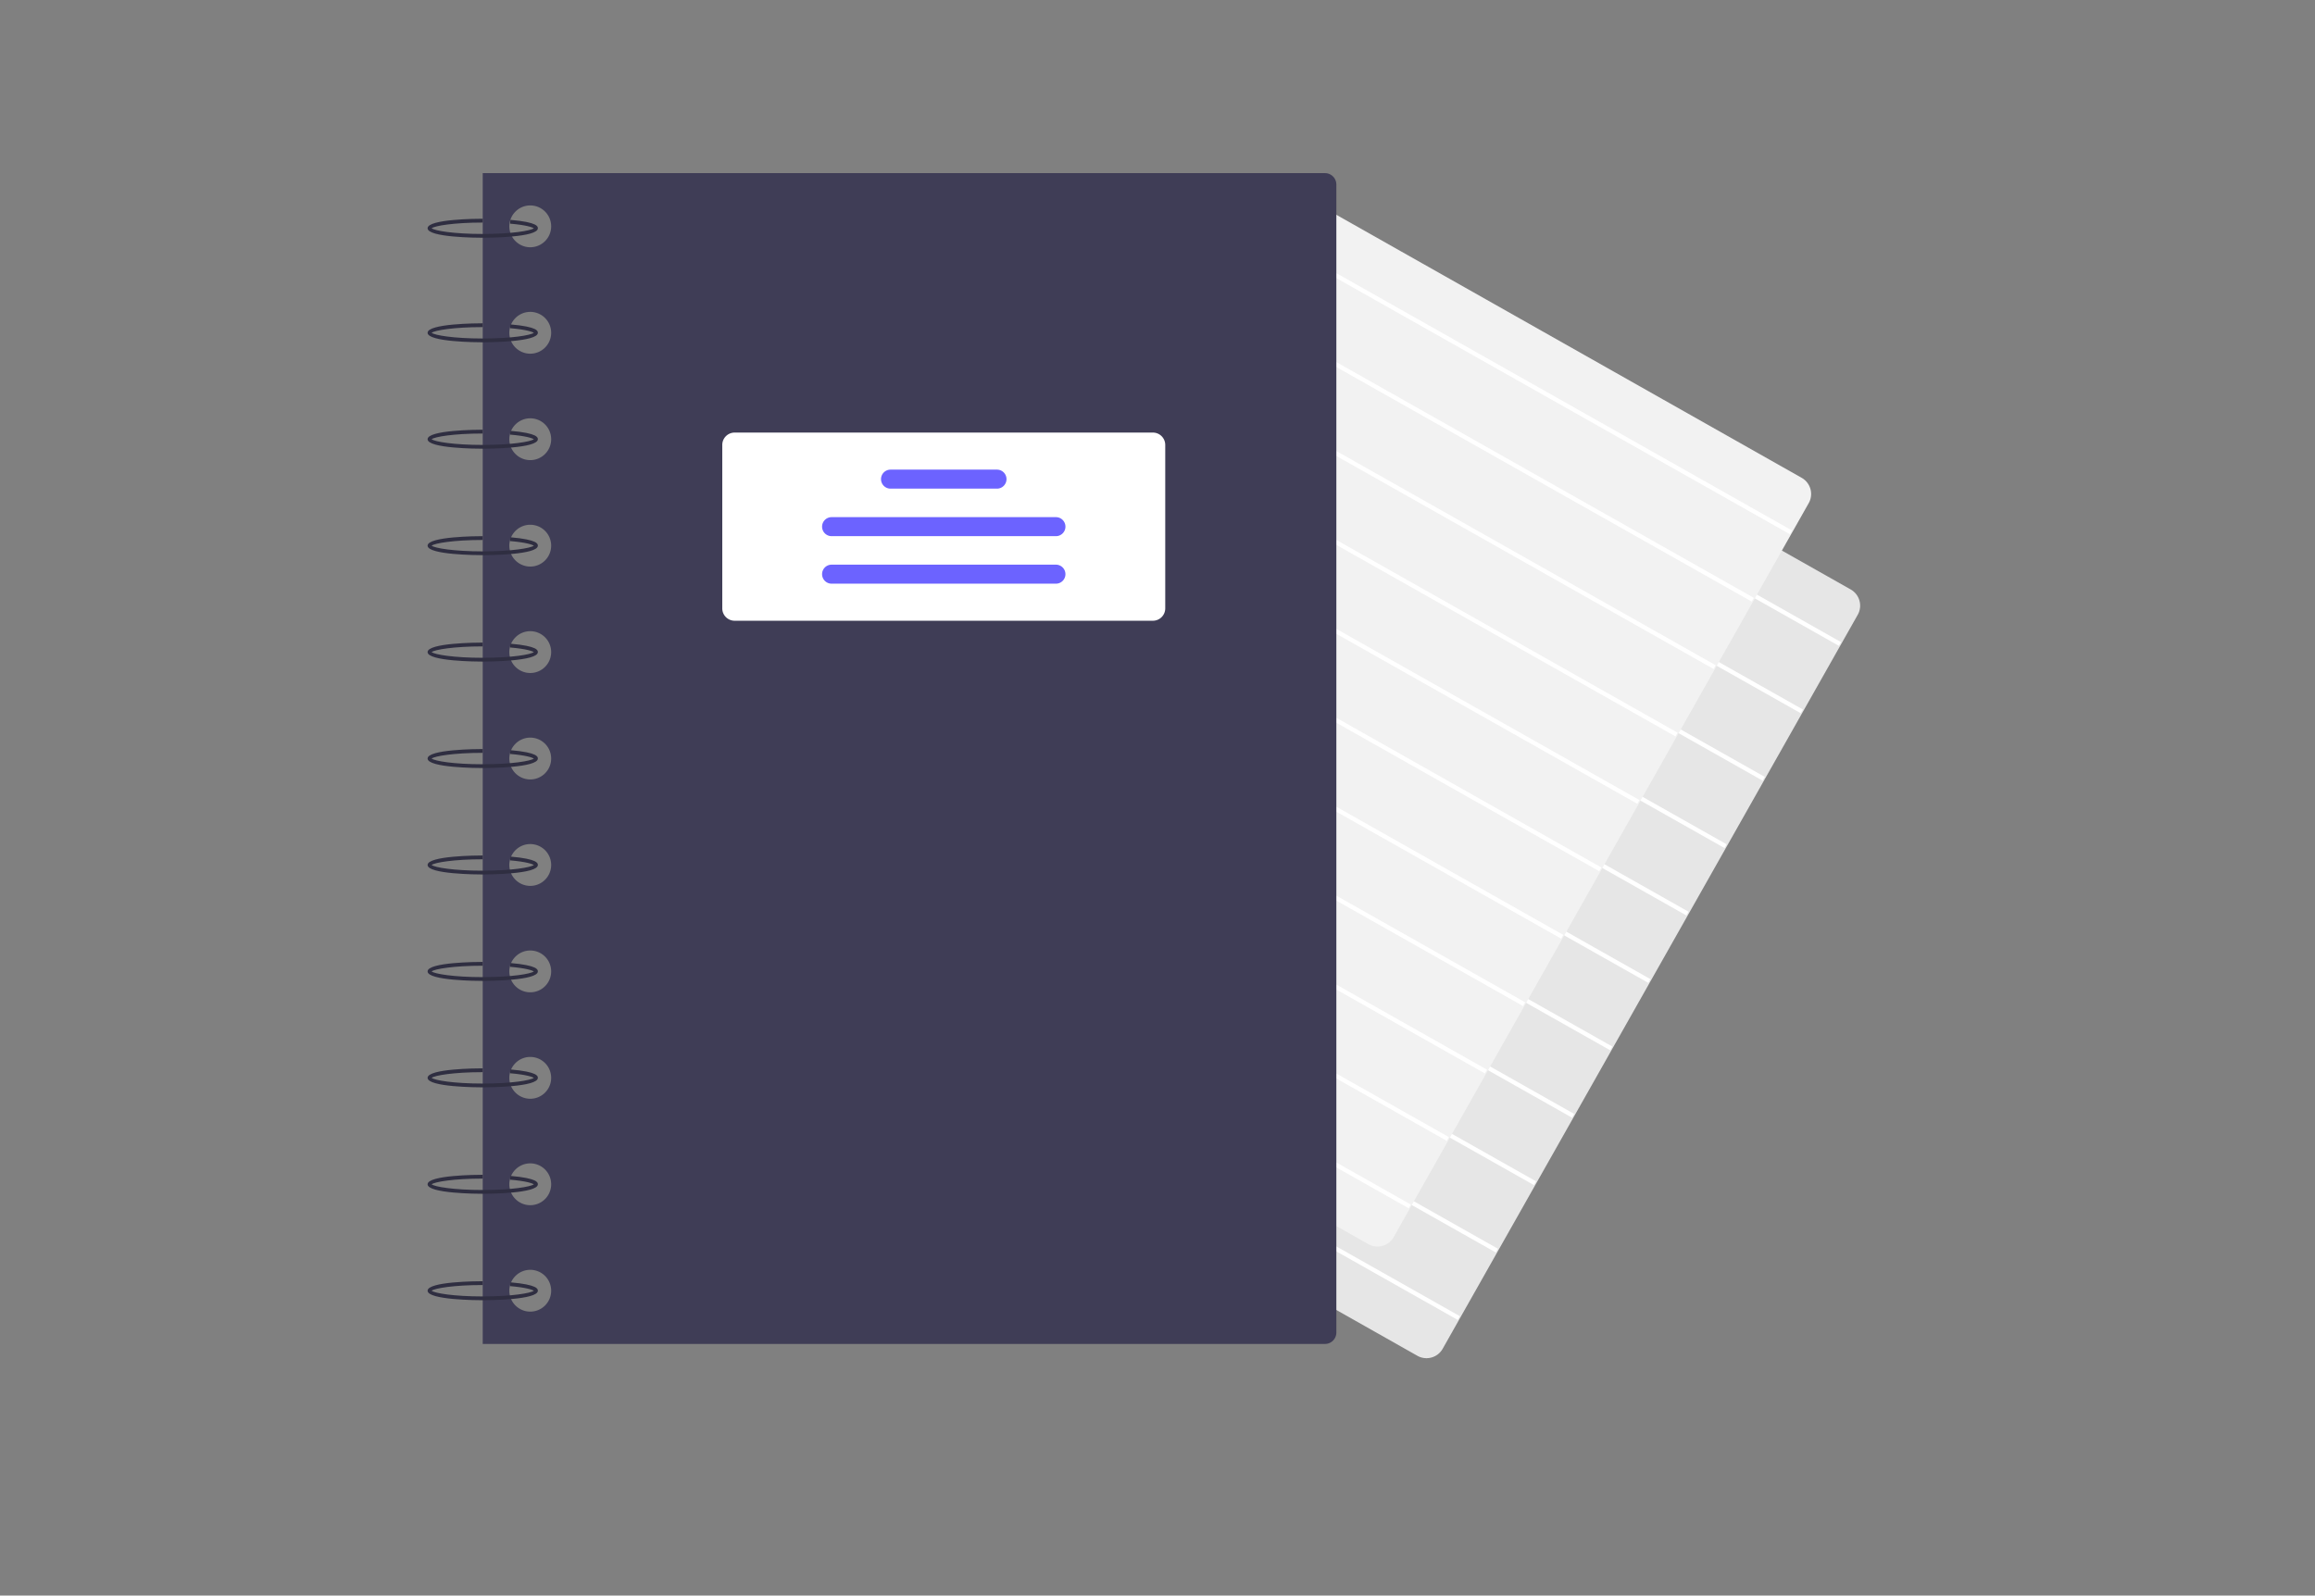 <svg xmlns="http://www.w3.org/2000/svg" xmlns:xlink="http://www.w3.org/1999/xlink" width="850" height="586" viewBox="0 0 850 586">
  <rect x="0" y="0" width="850" height="586" fill="#808080" stroke="none"/>
  <defs>
    <clipPath id="clip-Web_1920_1">
      <rect width="850" height="586"/>
    </clipPath>
  </defs>
  <g id="Web_1920_1" data-name="Web 1920 – 1" clip-path="url(#clip-Web_1920_1)">
    <g id="undraw_personal_notebook_re_d7dc" transform="translate(157 63.586)">
      <path id="Path_1" data-name="Path 1" d="M569.645,655.818a6.786,6.786,0,0,1-3.347-.886l-193.5-109.4a6.828,6.828,0,0,1-2.58-9.293l152.4-269.566a6.818,6.818,0,0,1,9.292-2.58l193.5,109.4a6.828,6.828,0,0,1,2.581,9.292l-152.4,269.566a6.776,6.776,0,0,1-4.112,3.216,6.856,6.856,0,0,1-1.834.25Z" transform="translate(-202.882 -220.586)" fill="#e6e6e6"/>
      <rect id="Rectangle_1" data-name="Rectangle 1" width="1.58" height="234.918" transform="matrix(0.492, -0.871, 0.871, 0.492, 313.567, 58.027)" fill="#fff"/>
      <rect id="Rectangle_2" data-name="Rectangle 2" width="1.58" height="234.918" transform="matrix(0.492, -0.871, 0.871, 0.492, 299.571, 82.783)" fill="#fff"/>
      <rect id="Rectangle_3" data-name="Rectangle 3" width="1.58" height="234.918" transform="matrix(0.492, -0.871, 0.871, 0.492, 285.574, 107.539)" fill="#fff"/>
      <rect id="Rectangle_4" data-name="Rectangle 4" width="1.58" height="234.918" transform="matrix(0.492, -0.871, 0.871, 0.492, 271.578, 132.295)" fill="#fff"/>
      <rect id="Rectangle_5" data-name="Rectangle 5" width="1.58" height="234.918" transform="matrix(0.492, -0.871, 0.871, 0.492, 257.582, 157.051)" fill="#fff"/>
      <rect id="Rectangle_6" data-name="Rectangle 6" width="1.58" height="234.918" transform="matrix(0.492, -0.871, 0.871, 0.492, 243.586, 181.807)" fill="#fff"/>
      <rect id="Rectangle_7" data-name="Rectangle 7" width="1.58" height="234.918" transform="matrix(0.492, -0.871, 0.871, 0.492, 229.59, 206.563)" fill="#fff"/>
      <rect id="Rectangle_8" data-name="Rectangle 8" width="1.58" height="234.918" transform="matrix(0.492, -0.871, 0.871, 0.492, 215.594, 231.318)" fill="#fff"/>
      <rect id="Rectangle_9" data-name="Rectangle 9" width="1.58" height="234.918" transform="matrix(0.492, -0.871, 0.871, 0.492, 201.598, 256.075)" fill="#fff"/>
      <rect id="Rectangle_10" data-name="Rectangle 10" width="1.58" height="234.918" transform="matrix(0.492, -0.871, 0.871, 0.492, 187.602, 280.831)" fill="#fff"/>
      <rect id="Rectangle_11" data-name="Rectangle 11" width="1.58" height="234.918" transform="matrix(0.492, -0.871, 0.871, 0.492, 173.606, 305.587)" fill="#fff"/>
      <path id="Path_2" data-name="Path 2" d="M551.645,614.818a6.786,6.786,0,0,1-3.347-.886l-193.5-109.4a6.828,6.828,0,0,1-2.58-9.293l152.4-269.566a6.818,6.818,0,0,1,9.292-2.58l193.5,109.4a6.828,6.828,0,0,1,2.581,9.292l-152.4,269.566a6.776,6.776,0,0,1-4.112,3.216A6.853,6.853,0,0,1,551.645,614.818Z" transform="translate(-202.882 -220.586)" fill="#f2f2f2"/>
      <rect id="Rectangle_12" data-name="Rectangle 12" width="1.58" height="234.918" transform="matrix(0.492, -0.871, 0.871, 0.492, 295.567, 17.027)" fill="#fff"/>
      <rect id="Rectangle_13" data-name="Rectangle 13" width="1.58" height="234.918" transform="matrix(0.492, -0.871, 0.871, 0.492, 281.571, 41.783)" fill="#fff"/>
      <rect id="Rectangle_14" data-name="Rectangle 14" width="1.58" height="234.918" transform="matrix(0.492, -0.871, 0.871, 0.492, 267.574, 66.54)" fill="#fff"/>
      <rect id="Rectangle_15" data-name="Rectangle 15" width="1.58" height="234.918" transform="matrix(0.492, -0.871, 0.871, 0.492, 253.578, 91.295)" fill="#fff"/>
      <rect id="Rectangle_16" data-name="Rectangle 16" width="1.58" height="234.918" transform="matrix(0.492, -0.871, 0.871, 0.492, 239.582, 116.051)" fill="#fff"/>
      <rect id="Rectangle_17" data-name="Rectangle 17" width="1.58" height="234.918" transform="matrix(0.492, -0.871, 0.871, 0.492, 225.586, 140.807)" fill="#fff"/>
      <rect id="Rectangle_18" data-name="Rectangle 18" width="1.58" height="234.918" transform="matrix(0.492, -0.871, 0.871, 0.492, 211.59, 165.563)" fill="#fff"/>
      <rect id="Rectangle_19" data-name="Rectangle 19" width="1.58" height="234.918" transform="matrix(0.492, -0.871, 0.871, 0.492, 197.594, 190.319)" fill="#fff"/>
      <rect id="Rectangle_20" data-name="Rectangle 20" width="1.58" height="234.918" transform="matrix(0.492, -0.871, 0.871, 0.492, 183.598, 215.075)" fill="#fff"/>
      <rect id="Rectangle_21" data-name="Rectangle 21" width="1.58" height="234.918" transform="matrix(0.492, -0.871, 0.871, 0.492, 169.602, 239.831)" fill="#fff"/>
      <rect id="Rectangle_22" data-name="Rectangle 22" width="1.58" height="234.918" transform="matrix(0.492, -0.871, 0.871, 0.492, 155.606, 264.587)" fill="#fff"/>
      <path id="Path_3" data-name="Path 3" d="M532.363,220.586H223.126v430H532.363a4.188,4.188,0,0,0,4.188-4.188V224.774a4.188,4.188,0,0,0-4.188-4.188ZM240.577,638.719a7.679,7.679,0,1,1,7.679-7.679,7.679,7.679,0,0,1-7.679,7.679Zm0-39.091a7.679,7.679,0,1,1,7.679-7.679,7.679,7.679,0,0,1-7.679,7.679Zm0-39.091a7.679,7.679,0,1,1,7.679-7.679,7.679,7.679,0,0,1-7.679,7.679Zm0-39.091a7.679,7.679,0,1,1,7.679-7.679,7.679,7.679,0,0,1-7.679,7.679Zm0-39.091a7.679,7.679,0,1,1,7.679-7.679,7.679,7.679,0,0,1-7.679,7.679Zm0-39.091a7.679,7.679,0,1,1,7.679-7.679,7.679,7.679,0,0,1-7.679,7.679Zm0-39.091a7.679,7.679,0,1,1,7.679-7.679,7.679,7.679,0,0,1-7.679,7.679Zm0-39.091a7.679,7.679,0,1,1,7.679-7.679,7.679,7.679,0,0,1-7.679,7.679Zm0-39.091a7.679,7.679,0,1,1,7.679-7.679,7.679,7.679,0,0,1-7.679,7.679Zm0-39.091a7.679,7.679,0,1,1,7.679-7.679,7.679,7.679,0,0,1-7.679,7.679Zm0-39.091a7.679,7.679,0,1,1,7.679-7.679,7.679,7.679,0,0,1-7.679,7.679Z" transform="translate(-202.882 -220.586)" fill="#3f3d56"/>
      <path id="Path_4" data-name="Path 4" d="M223.126,244.32c-2.072,0-20.243-.1-20.243-3.49s18.171-3.49,20.243-3.49v1.4c-10.7,0-17.643,1.2-18.76,2.094,1.118.9,8.057,2.094,18.76,2.094,10.679,0,17.612-1.193,18.753-2.088-.543-.383-2.761-1.187-8.711-1.7l.12-1.391c10.081.871,10.081,2.48,10.081,3.086C243.369,244.222,225.2,244.32,223.126,244.32Z" transform="translate(-202.882 -220.586)" fill="#2f2e41"/>
      <path id="Path_5" data-name="Path 5" d="M223.126,282.712c-2.072,0-20.243-.1-20.243-3.49s18.171-3.49,20.243-3.49v1.4c-10.7,0-17.643,1.2-18.76,2.094,1.118.9,8.057,2.094,18.76,2.094,10.679,0,17.612-1.193,18.753-2.088-.543-.383-2.761-1.187-8.711-1.7l.12-1.391c10.081.871,10.081,2.48,10.081,3.086C243.369,282.615,225.2,282.712,223.126,282.712Z" transform="translate(-202.882 -220.586)" fill="#2f2e41"/>
      <path id="Path_6" data-name="Path 6" d="M223.126,321.8c-2.072,0-20.243-.1-20.243-3.49s18.171-3.49,20.243-3.49v1.4c-10.7,0-17.643,1.2-18.76,2.094,1.118.9,8.057,2.094,18.76,2.094,10.679,0,17.612-1.193,18.753-2.088-.543-.383-2.761-1.187-8.711-1.7l.12-1.391c10.081.871,10.081,2.48,10.081,3.086C243.369,321.7,225.2,321.8,223.126,321.8Z" transform="translate(-202.882 -220.586)" fill="#2f2e41"/>
      <path id="Path_7" data-name="Path 7" d="M223.126,360.894c-2.072,0-20.243-.1-20.243-3.49s18.171-3.49,20.243-3.49v1.4c-10.7,0-17.643,1.2-18.76,2.094,1.118.9,8.057,2.094,18.76,2.094,10.679,0,17.612-1.193,18.753-2.088-.543-.383-2.761-1.187-8.711-1.7l.12-1.391c10.081.871,10.081,2.48,10.081,3.086C243.369,360.8,225.2,360.894,223.126,360.894Z" transform="translate(-202.882 -220.586)" fill="#2f2e41"/>
      <path id="Path_8" data-name="Path 8" d="M223.126,399.985c-2.072,0-20.243-.1-20.243-3.49S221.054,393,223.126,393v1.4c-10.7,0-17.643,1.2-18.76,2.094,1.118.9,8.057,2.094,18.76,2.094,10.679,0,17.612-1.193,18.753-2.088-.543-.383-2.761-1.187-8.711-1.7l.12-1.391c10.081.871,10.081,2.48,10.081,3.086C243.369,399.887,225.2,399.985,223.126,399.985Z" transform="translate(-202.882 -220.586)" fill="#2f2e41"/>
      <path id="Path_9" data-name="Path 9" d="M223.126,439.076c-2.072,0-20.243-.1-20.243-3.49s18.171-3.49,20.243-3.49v1.4c-10.7,0-17.643,1.2-18.76,2.094,1.118.9,8.057,2.094,18.76,2.094,10.679,0,17.612-1.193,18.753-2.088-.543-.383-2.761-1.187-8.711-1.7l.12-1.391c10.081.871,10.081,2.48,10.081,3.086C243.369,438.978,225.2,439.076,223.126,439.076Z" transform="translate(-202.882 -220.586)" fill="#2f2e41"/>
      <path id="Path_10" data-name="Path 10" d="M223.126,478.167c-2.072,0-20.243-.1-20.243-3.49s18.171-3.49,20.243-3.49v1.4c-10.7,0-17.643,1.2-18.76,2.094,1.118.9,8.057,2.094,18.76,2.094,10.679,0,17.612-1.193,18.753-2.088-.543-.383-2.761-1.187-8.711-1.7l.12-1.391c10.081.871,10.081,2.48,10.081,3.086C243.369,478.069,225.2,478.167,223.126,478.167Z" transform="translate(-202.882 -220.586)" fill="#2f2e41"/>
      <path id="Path_11" data-name="Path 11" d="M223.126,517.258c-2.072,0-20.243-.1-20.243-3.49s18.171-3.49,20.243-3.49v1.4c-10.7,0-17.643,1.2-18.76,2.094,1.118.9,8.057,2.094,18.76,2.094,10.679,0,17.612-1.193,18.753-2.088-.543-.383-2.761-1.187-8.711-1.7l.12-1.391c10.081.871,10.081,2.48,10.081,3.086C243.369,517.16,225.2,517.258,223.126,517.258Z" transform="translate(-202.882 -220.586)" fill="#2f2e41"/>
      <path id="Path_12" data-name="Path 12" d="M223.126,556.349c-2.072,0-20.243-.1-20.243-3.49s18.171-3.49,20.243-3.49v1.4c-10.7,0-17.643,1.2-18.76,2.094,1.118.9,8.057,2.094,18.76,2.094,10.679,0,17.612-1.193,18.753-2.088-.543-.383-2.761-1.187-8.711-1.7l.12-1.391c10.081.871,10.081,2.48,10.081,3.086C243.369,556.251,225.2,556.349,223.126,556.349Z" transform="translate(-202.882 -220.586)" fill="#2f2e41"/>
      <path id="Path_13" data-name="Path 13" d="M223.126,595.44c-2.072,0-20.243-.1-20.243-3.49s18.171-3.49,20.243-3.49v1.4c-10.7,0-17.643,1.2-18.76,2.094,1.118.9,8.057,2.094,18.76,2.094,10.679,0,17.612-1.193,18.753-2.088-.543-.383-2.761-1.187-8.711-1.7l.12-1.391c10.081.871,10.081,2.48,10.081,3.086C243.369,595.342,225.2,595.44,223.126,595.44Z" transform="translate(-202.882 -220.586)" fill="#2f2e41"/>
      <path id="Path_14" data-name="Path 14" d="M223.126,634.531c-2.072,0-20.243-.1-20.243-3.49s18.171-3.49,20.243-3.49v1.4c-10.7,0-17.643,1.2-18.76,2.094,1.118.9,8.057,2.094,18.76,2.094,10.679,0,17.612-1.193,18.753-2.088-.543-.383-2.761-1.187-8.711-1.7l.12-1.391c10.081.871,10.081,2.48,10.081,3.086C243.369,634.433,225.2,634.531,223.126,634.531Z" transform="translate(-202.882 -220.586)" fill="#2f2e41"/>
      <path id="Path_15" data-name="Path 15" d="M469.189,384.977H315.618a4.542,4.542,0,0,1-4.537-4.537V320.407a4.543,4.543,0,0,1,4.537-4.537H469.189a4.543,4.543,0,0,1,4.537,4.537V380.44A4.542,4.542,0,0,1,469.189,384.977Z" transform="translate(-202.882 -220.586)" fill="#fff"/>
      <path id="Path_16" data-name="Path 16" d="M411.949,336.462H372.858a3.49,3.49,0,1,1,0-6.981h39.091a3.49,3.49,0,1,1,0,6.981Z" transform="translate(-202.882 -220.586)" fill="#6c63ff"/>
      <path id="Path_17" data-name="Path 17" d="M433.589,353.914H351.218a3.49,3.49,0,1,1,0-6.981h82.371a3.49,3.49,0,0,1,0,6.981Z" transform="translate(-202.882 -220.586)" fill="#6c63ff"/>
      <path id="Path_18" data-name="Path 18" d="M433.589,371.365H351.218a3.49,3.49,0,1,1,0-6.981h82.371a3.49,3.49,0,1,1,0,6.981Z" transform="translate(-202.882 -220.586)" fill="#6c63ff"/>
    </g>
  </g>
</svg>

